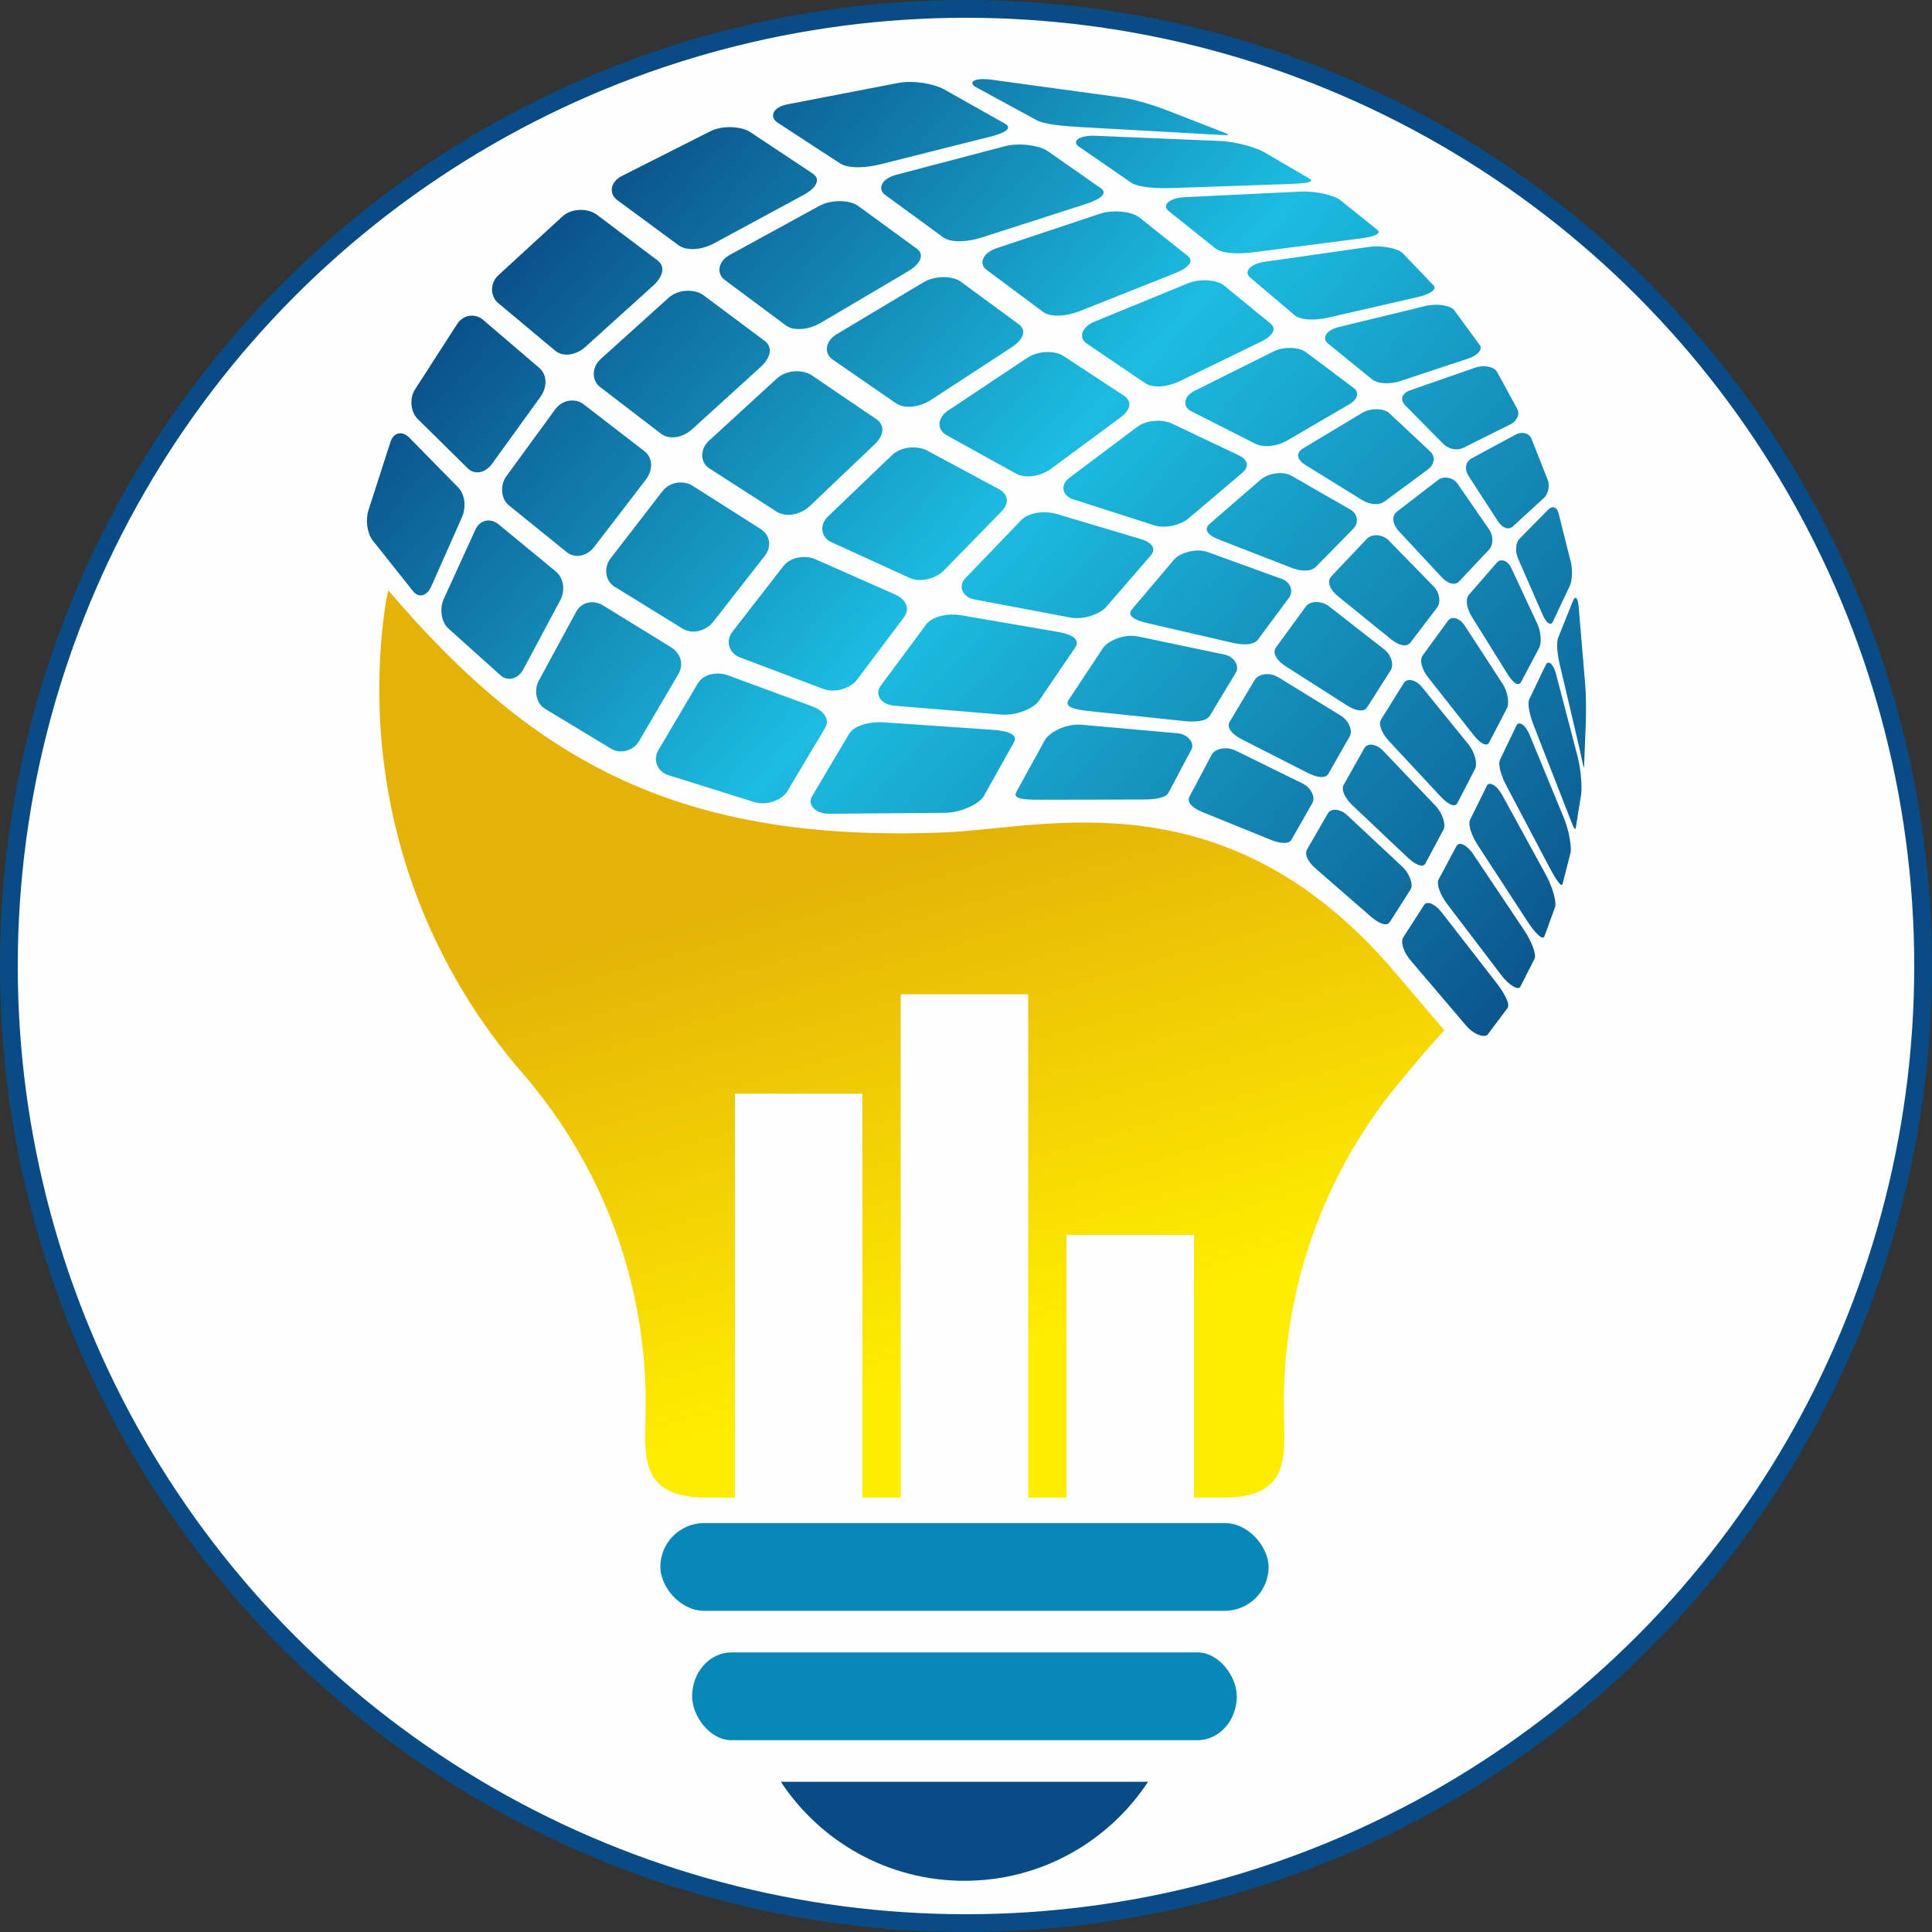 <?xml version="1.0" encoding="UTF-8"?>
<!DOCTYPE svg PUBLIC "-//W3C//DTD SVG 1.1//EN" "http://www.w3.org/Graphics/SVG/1.1/DTD/svg11.dtd">
<!-- Creator: CorelDRAW 2021 (64-Bit) -->
<svg xmlns="http://www.w3.org/2000/svg" xml:space="preserve" width="57.557mm" height="57.557mm" version="1.1" style="shape-rendering:geometricPrecision; text-rendering:geometricPrecision; image-rendering:optimizeQuality; fill-rule:evenodd; clip-rule:evenodd"
viewBox="0 0 3437.43 3437.43"
 xmlns:xlink="http://www.w3.org/1999/xlink"
 xmlns:xodm="http://www.corel.com/coreldraw/odm/2003">
 <rect x="0" y="0" width="3437.43" height="3437.43" fill="#333333" stroke="none"/>
 <defs>
  <style type="text/css">
   <![CDATA[
    .str0 {stroke:#094B84;stroke-width:31.61;stroke-linecap:round;stroke-linejoin:round;stroke-miterlimit:22.926}
    .fil0 {fill:#FEFEFE}
    .fil1 {fill:#0888B9}
    .fil2 {fill:#094B84}
    .fil3 {fill:url(#id0)}
    .fil4 {fill:url(#id1)}
   ]]>
  </style>
  <linearGradient id="id0" gradientUnits="userSpaceOnUse" x1="1570.55" y1="1513.82" x2="1833.33" y2="2397.33">
   <stop offset="0" style="stop-opacity:1; stop-color:#E4B208"/>
   <stop offset="1" style="stop-opacity:1; stop-color:#FFED00"/>
  </linearGradient>
  <linearGradient id="id1" gradientUnits="userSpaceOnUse" x1="2866.03" y1="1787.59" x2="1093.39" y2="184.83">
   <stop offset="0" style="stop-opacity:1; stop-color:#094B84"/>
   <stop offset="0.58" style="stop-opacity:1; stop-color:#1CBCE0"/>
   <stop offset="1" style="stop-opacity:1; stop-color:#094B84"/>
  </linearGradient>
 </defs>
 <g id="Capa_x0020_1">
  <circle class="fil0 str0" cx="1718.71" cy="1718.71" r="1702.91"/>
  <g id="_1752534684224">
   <rect class="fil1" x="1174.85" y="2709.85" width="1082.24" height="156.15" rx="78.08" ry="78.08"/>
   <rect class="fil1" x="1231.41" y="2940" width="969.12" height="156.15" rx="69.92" ry="78.08"/>
   <path class="fil2" d="M1715.97 3346.34c136.58,0 256.78,-70.07 326.67,-176.2l-653.34 0c69.89,106.13 190.08,176.2 326.67,176.2z"/>
   <path class="fil3" d="M690.96 1050.36c-1.65,7.43 -3.15,14.42 -4.5,20.63 -7.63,50.85 -11.62,102.9 -11.62,155.88 0,263.5 97.88,504.11 259.21,687.57l-0.04 0.06 0 0.08c133.93,156.73 214.85,360.12 214.85,582.44 0,7.41 -0.1,14.79 -0.27,22.16 -1.82,74.3 -8.74,145.31 107.26,145.31 330.25,0 588.07,0 921.38,0 115.99,0 109.08,-71.01 107.26,-145.31 -0.18,-7.36 -0.27,-14.75 -0.27,-22.16 0,-202.12 66.88,-388.61 179.68,-538.59 19.92,-26.5 40.23,-49.06 60.89,-74.44 8.1,-9.96 24.59,-28.43 44.99,-50.93l-86.45 -101.49c-299.96,-355.27 -624.46,-257.69 -802.53,-250.53 -468.17,18.82 -727.76,-122.77 -989.84,-430.67z"/>
   <g>
    <rect class="fil0" x="1307.63" y="1945.91" width="226.77" height="726.1"/>
    <rect class="fil0" x="1602.58" y="1769.04" width="226.77" height="902.97"/>
    <rect class="fil0" x="1897.54" y="2197.26" width="226.77" height="474.76"/>
   </g>
   <path class="fil4" d="M727.84 778.3l87.2 88.69c12.2,12.4 14.78,35.43 6.96,53.07l-54.8 123.61c-7.39,16.67 -22,21.12 -32.41,8.04l-71.76 -90.22c-9.82,-12.34 -12.92,-36.79 -7.61,-53.24l39.36 -122.07c5.57,-17.28 21.25,-19.88 33.05,-7.88zm158.74 154.25l101.99 83.89c14.37,11.82 17.61,34.05 8.27,51.53l-65.89 123.27c-8.95,16.75 -27.54,21.89 -40.66,10.1l-92.64 -83.21c-12.6,-11.31 -15.87,-35.36 -8.27,-52.04l56.54 -123.95c8.06,-17.65 27.16,-20.69 40.66,-9.59zm186.14 144.5l120.9 74.3c17.51,10.75 23.54,30.63 13.49,47.76l-70.45 120.01c-9.44,16.08 -32.24,23.36 -49.37,13.01l-117.86 -71.22c-15.58,-9.41 -19.86,-33.08 -10.88,-49.65l66.76 -123.09c9.49,-17.49 30.97,-21.23 47.41,-11.13zm222.89 124.63l149.17 54.96c21.95,8.09 32.33,23.32 22.83,39.21l-66.98 112.13c-9.05,15.15 -36.06,26.18 -58.93,19l-152.65 -47.93c-20,-6.28 -27.51,-27.63 -18.05,-43.66l70.46 -119.33c9.9,-16.76 34.22,-21.72 54.14,-14.38zm277.69 83.55l192.01 13.18c29.08,1.99 46.27,8.75 38.71,22.25l-53.49 95.53c-7.36,13.14 -38.5,29.7 -70.02,29.96l-204.84 1.71c-25.76,0.22 -39.64,-16.38 -30.66,-31.5l65.68 -110.6c9.25,-15.57 37.77,-22.24 62.62,-20.54zm351.41 4.28l169.83 15.07c20.11,1.78 31.04,17.95 25.22,28.93l-40.66 76.7c-5.54,10.45 -26.92,12.29 -47.62,12.32l-179.84 0.35c-31.25,0.06 -50.22,-1.41 -43.27,-14.04l50.67 -92.1c7.21,-13.11 36.78,-29.78 65.67,-27.22zm273.99 46.05l118.51 58.21c15.98,7.85 23.34,25.33 18.05,34.59l-37.4 65.4c-5.23,9.15 -21.36,6.78 -37.62,0.17l-120.91 -49.13c-17.42,-7.08 -28.45,-17.2 -23.05,-27.39l39.58 -74.65c5.68,-10.71 25.88,-15.52 42.84,-7.19zm198.31 114.88l97.64 91.24c13.8,12.89 20.2,32.79 15,40.92l-37.18 58.21c-5.28,8.28 -19.95,1.71 -33.92,-10.45l-97.64 -84.91c-13.17,-11.47 -20.63,-25.08 -15.43,-34.07l37.18 -64.37c5.18,-8.97 21.29,-8.78 34.35,3.43zm168.75 173.76l97.2 125.15c13.96,17.97 24.12,37.62 19.36,44l-35.23 47.08c-5.01,6.69 -24.58,0.75 -38.49,-15.58l-98.72 -115.9c-13.01,-15.27 -18.36,-33.17 -13.05,-41.43l36.97 -57.52c5.04,-7.85 19.43,-1.94 31.96,14.21zm-1706.36 -1055.28l100.24 85.77c14.21,12.15 14.17,34.47 1.96,51.36l-86.11 119.16c-11.56,15.99 -30.58,20.57 -43.27,8.04l-89.37 -88.17c-12.3,-12.13 -14.6,-36.49 -4.57,-52.04l75.24 -116.76c10.72,-16.63 32.18,-19.09 45.88,-7.36zm179.18 150.48l108.07 83.38c15.09,11.63 15.5,33.59 2.39,50.67l-91.98 119.84c-12.37,16.12 -33.86,21.08 -48.49,9.25l-103.3 -83.55c-13.8,-11.17 -16.2,-35.48 -4.35,-51.7l87.2 -119.33c12.46,-17.06 35.68,-19.95 50.45,-8.56zm193.97 145.01l120.69 76.7c16.98,10.79 20.23,31.51 7.39,47.93l-91.76 117.44c-12.43,15.91 -36.97,22.71 -54.37,11.99l-121.34 -74.81c-16.27,-10.03 -19.47,-33.8 -6.96,-49.99l92.42 -119.67c13.16,-17.04 37.64,-19.94 53.93,-9.59zm218.76 130.8l140.91 62.32c20.38,9.01 27.51,25.61 15.87,41.08l-83.07 110.43c-11.32,15.06 -38.72,24.83 -60.45,16.6l-148.3 -56.15c-19.74,-7.47 -25.56,-29.53 -13.26,-45.37l90.68 -116.76c12.88,-16.58 39,-20.39 57.62,-12.16zm258.99 99.47l172.88 29.79c25.78,4.44 39,13.96 30,27.22l-64.36 94.85c-8.8,12.97 -38.81,27.22 -67.63,24.82l-189.62 -15.75c-24.43,-2.02 -35.86,-20.34 -24.78,-35.27l80.89 -109.05c11.38,-15.35 39.82,-20.53 62.63,-16.61zm314.44 37.67l153.52 32.18c19.09,4 27.08,21.35 20.66,32.02l-46.31 76.86c-6.31,10.48 -26.33,11.54 -46.54,9.42l-167.88 -17.63c-28.37,-2.99 -44.95,-7.63 -36.75,-20.03l60.67 -91.76c8.55,-12.92 37.5,-26.33 62.63,-21.06zm249.85 72.76l110.9 68.14c15.15,9.3 21.34,27.41 16.09,36.63l-38.06 66.77c-5.12,8.99 -20.5,6.8 -36.53,-1.37l-117.64 -59.92c-16.9,-8.61 -27.74,-20.79 -21.53,-31.16l44.8 -74.81c6.34,-10.59 26.18,-13.98 41.97,-4.28zm186.36 130.79l92.86 97.41c13.37,14.02 19.03,34.3 14.57,42.63l-32.4 60.43c-4.49,8.39 -18.28,1.86 -32.18,-11.29l-97.2 -91.94c-13.03,-12.31 -21.07,-27.6 -15.87,-36.81l36.96 -65.57c5.17,-9.16 21.05,-7.69 33.27,5.13zm160.48 184.21l90.47 135.08c13.53,20.19 22.06,43.47 18.48,50.5l-25.44 49.99c-3.46,6.8 -19.77,-2.24 -33.7,-20.54l-96.33 -126.52c-12.46,-16.37 -19.65,-35.7 -15.22,-43.99l31.75 -59.41c4.52,-8.47 18.55,-2.21 30,14.89zm-1559.8 -1138.31l108.07 81.32c15.01,11.29 9.69,29.54 -7.83,45.37l-120.47 108.88c-15.86,14.34 -39.24,18.6 -53.49,6.68l-101.77 -85.09c-13.96,-11.67 -14.67,-35.26 0.44,-49.13l114.17 -104.77c16.65,-15.29 45.88,-14.54 60.89,-3.25zm190.05 143.46l108.95 81.32c15.05,11.23 10.33,30.31 -7.17,46.23l-121.78 110.77c-16.4,14.92 -40.55,19.65 -55.67,8.05l-108.51 -83.21c-14.79,-11.35 -15.09,-34.89 1.09,-49.48l121.12 -109.23c17.61,-15.87 47.06,-15.58 61.97,-4.45zm192.88 142.61l114.39 77.72c16.02,10.88 13.86,29.19 -2.61,44.86l-115.69 110.08c-15.67,14.91 -41.78,20.78 -58.93,9.76l-119.81 -77.04c-16.24,-10.45 -16.92,-34.07 -0.66,-48.96l121.12 -110.94c17.32,-15.86 46.52,-16.13 62.19,-5.48zm205.28 133.88l126.78 68.14c17.94,9.64 19.42,25.64 5,40.4l-102.2 104.6c-13.84,14.16 -41.33,22.31 -61.32,13.18l-138.74 -63.34c-18.76,-8.57 -21.92,-30.79 -6.52,-45.54l114.6 -109.75c16.22,-15.53 45.26,-16.91 62.4,-7.7zm230.5 112.82l148.74 44.34c21.3,6.35 28.73,17.37 17.83,29.96l-78.5 90.74c-10.74,12.4 -39.48,23.74 -64.58,19l-169.62 -32.01c-22.25,-4.2 -30.1,-23.77 -16.75,-37.66l99.38 -103.41c14,-14.57 43.21,-17 63.5,-10.96zm268.34 67.63l131.78 47.76c16.96,6.15 20.74,23.01 13.05,33.38l-55.23 74.47c-7.54,10.17 -26.72,10.15 -45.45,5.82l-150.48 -34.76c-24.41,-5.64 -38.13,-13.26 -28.05,-25.17l74.37 -87.82c10.31,-12.18 39.24,-21.23 60.01,-13.69zm216.15 96.73l97.86 76.36c13.75,10.73 17.31,28.4 11.53,37.49l-41.97 65.91c-5.67,8.92 -20.59,6.03 -35.67,-3.6l-108.94 -69.5c-15.53,-9.91 -24.71,-23.7 -17.4,-33.73l53.06 -72.75c7.38,-10.12 27.57,-11.07 41.54,-0.17zm165.26 143.64l82.63 101.86c11.87,14.63 16.12,35 11.74,43.48l-31.53 61.12c-4.28,8.31 -16.99,1.82 -30.01,-12.15l-91.55 -98.27c-12.23,-13.13 -19.67,-29.63 -14.14,-38.51l40.45 -64.89c5.64,-9.05 21.27,-6.35 32.4,7.36zm142.65 191.91l78.29 142.96c12.31,22.48 18.53,49.06 15.87,56.32l-19.14 52.22c-2.74,7.48 -15.99,-5 -29.36,-25.51l-88.72 -136.11c-11.39,-17.48 -18.31,-37.23 -14.13,-45.71l29.79 -60.43c4.13,-8.39 17.52,-1.77 27.39,16.26zm-1337.78 -1179.4l110.9 73.61c15.31,10.16 6.57,25.87 -15.87,38.01l-159.18 86.11c-21.55,11.66 -48.68,14.51 -63.71,3.43l-108.95 -80.3c-15.18,-11.19 -12.71,-32.19 8.26,-42.8l157.44 -79.61c22.28,-11.26 55.74,-8.65 71.11,1.54zm192.01 131.31l104.6 76.36c14.22,10.38 5.61,27.25 -16.09,40.06l-154.83 91.42c-20.94,12.36 -47.92,15.56 -62.84,4.45l-108.52 -80.81c-14.84,-11.05 -12.04,-32.75 9.13,-44.34l159.18 -87.14c22.35,-12.23 54.95,-10.52 69.37,0zm182.45 134.73l103.29 75.84c14.31,10.51 7.94,27.41 -11.96,40.4l-143.96 93.99c-19.4,12.67 -46.76,17.11 -62.62,6.16l-112.86 -77.9c-15.52,-10.71 -13.32,-32.63 7.39,-45.02l153.96 -92.1c21.54,-12.89 52.57,-11.79 66.76,-1.37zm182.67 132.17l107.64 70.71c15.04,9.88 11.77,25.46 -5.44,38.18l-124.38 91.94c-16.91,12.49 -44.48,18.36 -62.19,8.56l-123.95 -68.65c-17.1,-9.48 -16.38,-30.52 2.82,-43.32l141.34 -94.16c19.63,-13.08 49.34,-12.98 64.15,-3.25zm193.09 120.35l118.73 56.33c16.71,7.92 19.25,20.34 6.09,31.5l-95.46 80.98c-13,11.03 -40.44,18.8 -61.11,12.15l-144.39 -46.39c-19.63,-6.31 -22.94,-25.69 -6.52,-38.01l121.12 -90.91c16.91,-12.69 45.17,-13.41 61.54,-5.65zm212.67 92.79l104.81 60.27c14.12,8.12 14.54,24.41 5.22,33.9l-66.54 67.79c-9.27,9.45 -27.18,8.15 -43.7,1.71l-128.08 -49.82c-20.09,-7.81 -29.31,-17.89 -16.96,-28.59l90.46 -78.41c12.46,-10.8 39.05,-15.9 54.8,-6.85zm173.09 115.22l79.81 81.66c11.29,11.55 12.83,28.94 6.31,37.49l-47.62 62.49c-6.68,8.77 -20.84,5.13 -34.14,-5.65l-95.68 -77.56c-13.34,-10.81 -19.5,-25.64 -10.87,-34.75l63.28 -66.77c8.78,-9.26 27.83,-8.27 38.93,3.08zm135.04 151.34l67.41 103.58c9.57,14.7 12.12,35.24 7.82,43.49l-31.75 60.95c-4.39,8.43 -16.1,1.41 -27.62,-13.19l-80.67 -102.2c-10.86,-13.76 -16.27,-30.79 -10,-39.37l45.23 -61.98c6.27,-8.59 20.55,-5.14 29.57,8.73zm115.47 194.32l61.11 148.25c10.1,24.49 13.74,53.82 11.74,61.63l-14.13 55.3c-1.92,7.5 -11.94,-7.57 -23.92,-30.3l-75.89 -143.98c-9.53,-18.1 -15.61,-38.1 -11.53,-46.57l29.36 -60.95c4.06,-8.43 15.81,-1.48 23.26,16.61zm-1042.47 -1148.76l108.51 61.12c14.71,8.29 1.68,16.64 -26.1,23.63l-194.62 48.96c-26,6.54 -57.19,8.23 -72.41,-1.71l-110.69 -72.25c-15.52,-10.13 -8.96,-27.62 17.4,-32.7l197.02 -38c28.33,-5.46 65.49,2.28 80.89,10.95zm184.83 110.09l94.81 66.26c12.85,8.97 -0.51,19.62 -26.74,28.08l-185.06 59.57c-24.71,7.96 -54.59,9.99 -68.72,-0.34l-103.07 -75.33c-14.39,-10.52 -6.79,-28.96 19.14,-35.78l193.32 -50.85c27.55,-7.24 63.08,-0.86 76.33,8.39zm163.09 117.96l86.33 68.82c11.9,9.48 0.95,21.36 -22.83,30.82l-168.75 67.11c-23.05,9.17 -51.88,11.98 -65.89,1.54l-100.68 -74.99c-13.98,-10.42 -7.05,-29.87 17.83,-38.17l183.1 -61.12c25.71,-8.58 58.9,-3.56 70.89,6zm150.7 121.21l83.28 68.14c11.44,9.35 2.72,22.25 -17.4,32.02l-144.83 70.36c-19.91,9.68 -46.66,13.19 -61.32,3.25l-104.16 -70.53c-14.46,-9.79 -9.01,-29.2 13.7,-38.52l165.92 -68.14c23.15,-9.51 53.07,-6.18 64.8,3.42zm146.34 118.98l84.15 63.17c11.4,8.56 7.38,20.75 -7.83,29.62l-110.68 64.54c-15.31,8.93 -40.18,13.45 -55.89,5.48l-114.17 -57.87c-15.72,-7.97 -13.87,-26.49 5.44,-36.13l140.69 -70.19c19.47,-9.71 46.32,-7.59 58.27,1.37zm148.3 108.71l72.63 67.96c9.84,9.2 6.64,23.7 -3.92,31.5l-77.19 57.01c-10.63,7.85 -27.04,5.9 -40.45,-2.4l-100.24 -61.97c-14.98,-9.26 -18.84,-21.25 -4.35,-29.96l104.81 -63c14.59,-8.77 38.11,-9.05 48.7,0.85zm120.91 124.97l56.54 81.83c8,11.58 7.01,27.76 -0.22,35.44l-53.27 56.67c-7.37,7.84 -20.15,4.33 -30.88,-7.19l-76.54 -82.18c-10.56,-11.35 -13.77,-26.64 -3.7,-34.41l73.29 -56.49c10.03,-7.74 26.99,-4.95 34.79,6.33zm95.68 149.97l46.54 99.81c6.73,14.43 7.47,34.29 3.05,42.63l-32.18 60.61c-4.48,8.43 -14.11,1.7 -23.48,-13.35l-64.37 -103.24c-8.69,-13.94 -11.77,-30.85 -4.78,-38.87l49.8 -57.18c6.74,-7.73 19.21,-3.78 25.44,9.59zm79.37 187.64l38.71 148.09c6.89,26.33 7.69,58.08 6.31,66.76l-9.57 60.09c-1.28,8.09 -7.06,-8.76 -16.75,-33.55l-58.06 -148.6c-7.05,-18.06 -11.77,-38.7 -7.83,-46.91l29.35 -61.29c4.04,-8.44 13.26,-2.1 17.83,15.4zm-689.33 -1000.83l101.55 39.55c13.63,5.3 -1.62,3.66 -33.27,1.88l-222.89 -12.5c-30.4,-1.7 -65.65,-4.54 -80.24,-12.49l-107.43 -58.55c-15.38,-8.39 -3.44,-17.6 27.62,-13.35l228.98 31.33c32.91,4.5 70.9,18.39 85.68,24.14zm170.05 73.27l80.46 47.08c10.7,6.26 -5.42,8.76 -34.58,9.76l-209.19 7.19c-28.65,0.98 -60.61,-1.02 -73.28,-9.76l-92.86 -64.03c-13.07,-9.02 -0.43,-20.44 30.01,-19.18l220.93 9.25c31.63,1.32 66.82,12.86 78.51,19.69zm135.69 85.43l65.67 52.73c8.97,7.2 -6.06,12.55 -32.18,15.92l-188.54 24.31c-26.13,3.36 -55.57,2.28 -66.98,-6.85l-83.72 -66.94c-11.75,-9.4 0.46,-22.93 29.14,-24.31l206.15 -9.93c29.14,-1.4 61.04,7.51 70.45,15.06zm111.12 94.5l54.58 57.01c7.27,7.58 -5.97,16.04 -27.83,21.06l-160.26 36.81c-22.07,5.06 -48.05,4.6 -58.93,-4.62l-79.37 -67.28c-11.09,-9.41 -0.1,-23.88 25.66,-27.56l184.62 -26.37c25.66,-3.67 53.84,2.91 61.54,10.96zm91.98 101.86l44.79 61.12c6.24,8.5 -3.74,19.02 -20.22,24.48l-121.34 40.23c-17.24,5.72 -39.29,5.3 -50.02,-3.43l-78.28 -63.68c-10.98,-8.94 -3.42,-23.61 18.48,-28.94l155.04 -37.67c21.24,-5.16 45.18,-0.79 51.54,7.88zm75.89 109.4l36.1 66.26c5,9.19 -1.22,21.48 -12.4,27.05l-83.5 41.6c-11.77,5.86 -26.84,2.37 -36.1,-7.01l-67.41 -68.32c-9.65,-9.77 -7.01,-21.42 9.13,-27.04l115.03 -40.06c15.57,-5.42 34.04,-1.83 39.14,7.53zm61.11 118.64l28.92 73.1c4.17,10.52 0.99,25.47 -6.52,32.36l-55.23 50.67c-7.83,7.18 -19.08,2.77 -26.53,-8.73l-52.62 -81.15c-7.32,-11.29 -5.8,-24.92 5.43,-30.98l78.72 -42.46c10.72,-5.78 23.87,-2.82 27.84,7.19zm48.27 132.68l21.97 87.65c3.18,12.71 2.29,32.61 -1.96,41.61l-30.01 63.51c-4.1,8.68 -12,2.32 -18.26,-11.98l-43.27 -98.79c-5.67,-12.96 -5.38,-28.88 1.74,-36.12l51.54 -52.39c7.09,-7.2 15.44,-4.73 18.26,6.51zm35.66 165.2l11.75 139.53c2.28,27.13 1.3,61.47 0.87,72.76l-2.82 72.42c-0.36,9.26 -2.68,-8.11 -8.92,-34.59l-34.79 -147.74c-4.02,-17.1 -5.95,-37.17 -2.39,-46.06l26.31 -65.57c3.81,-9.48 8.71,-6.12 10,9.25z"/>
  </g>
 </g>
</svg>

